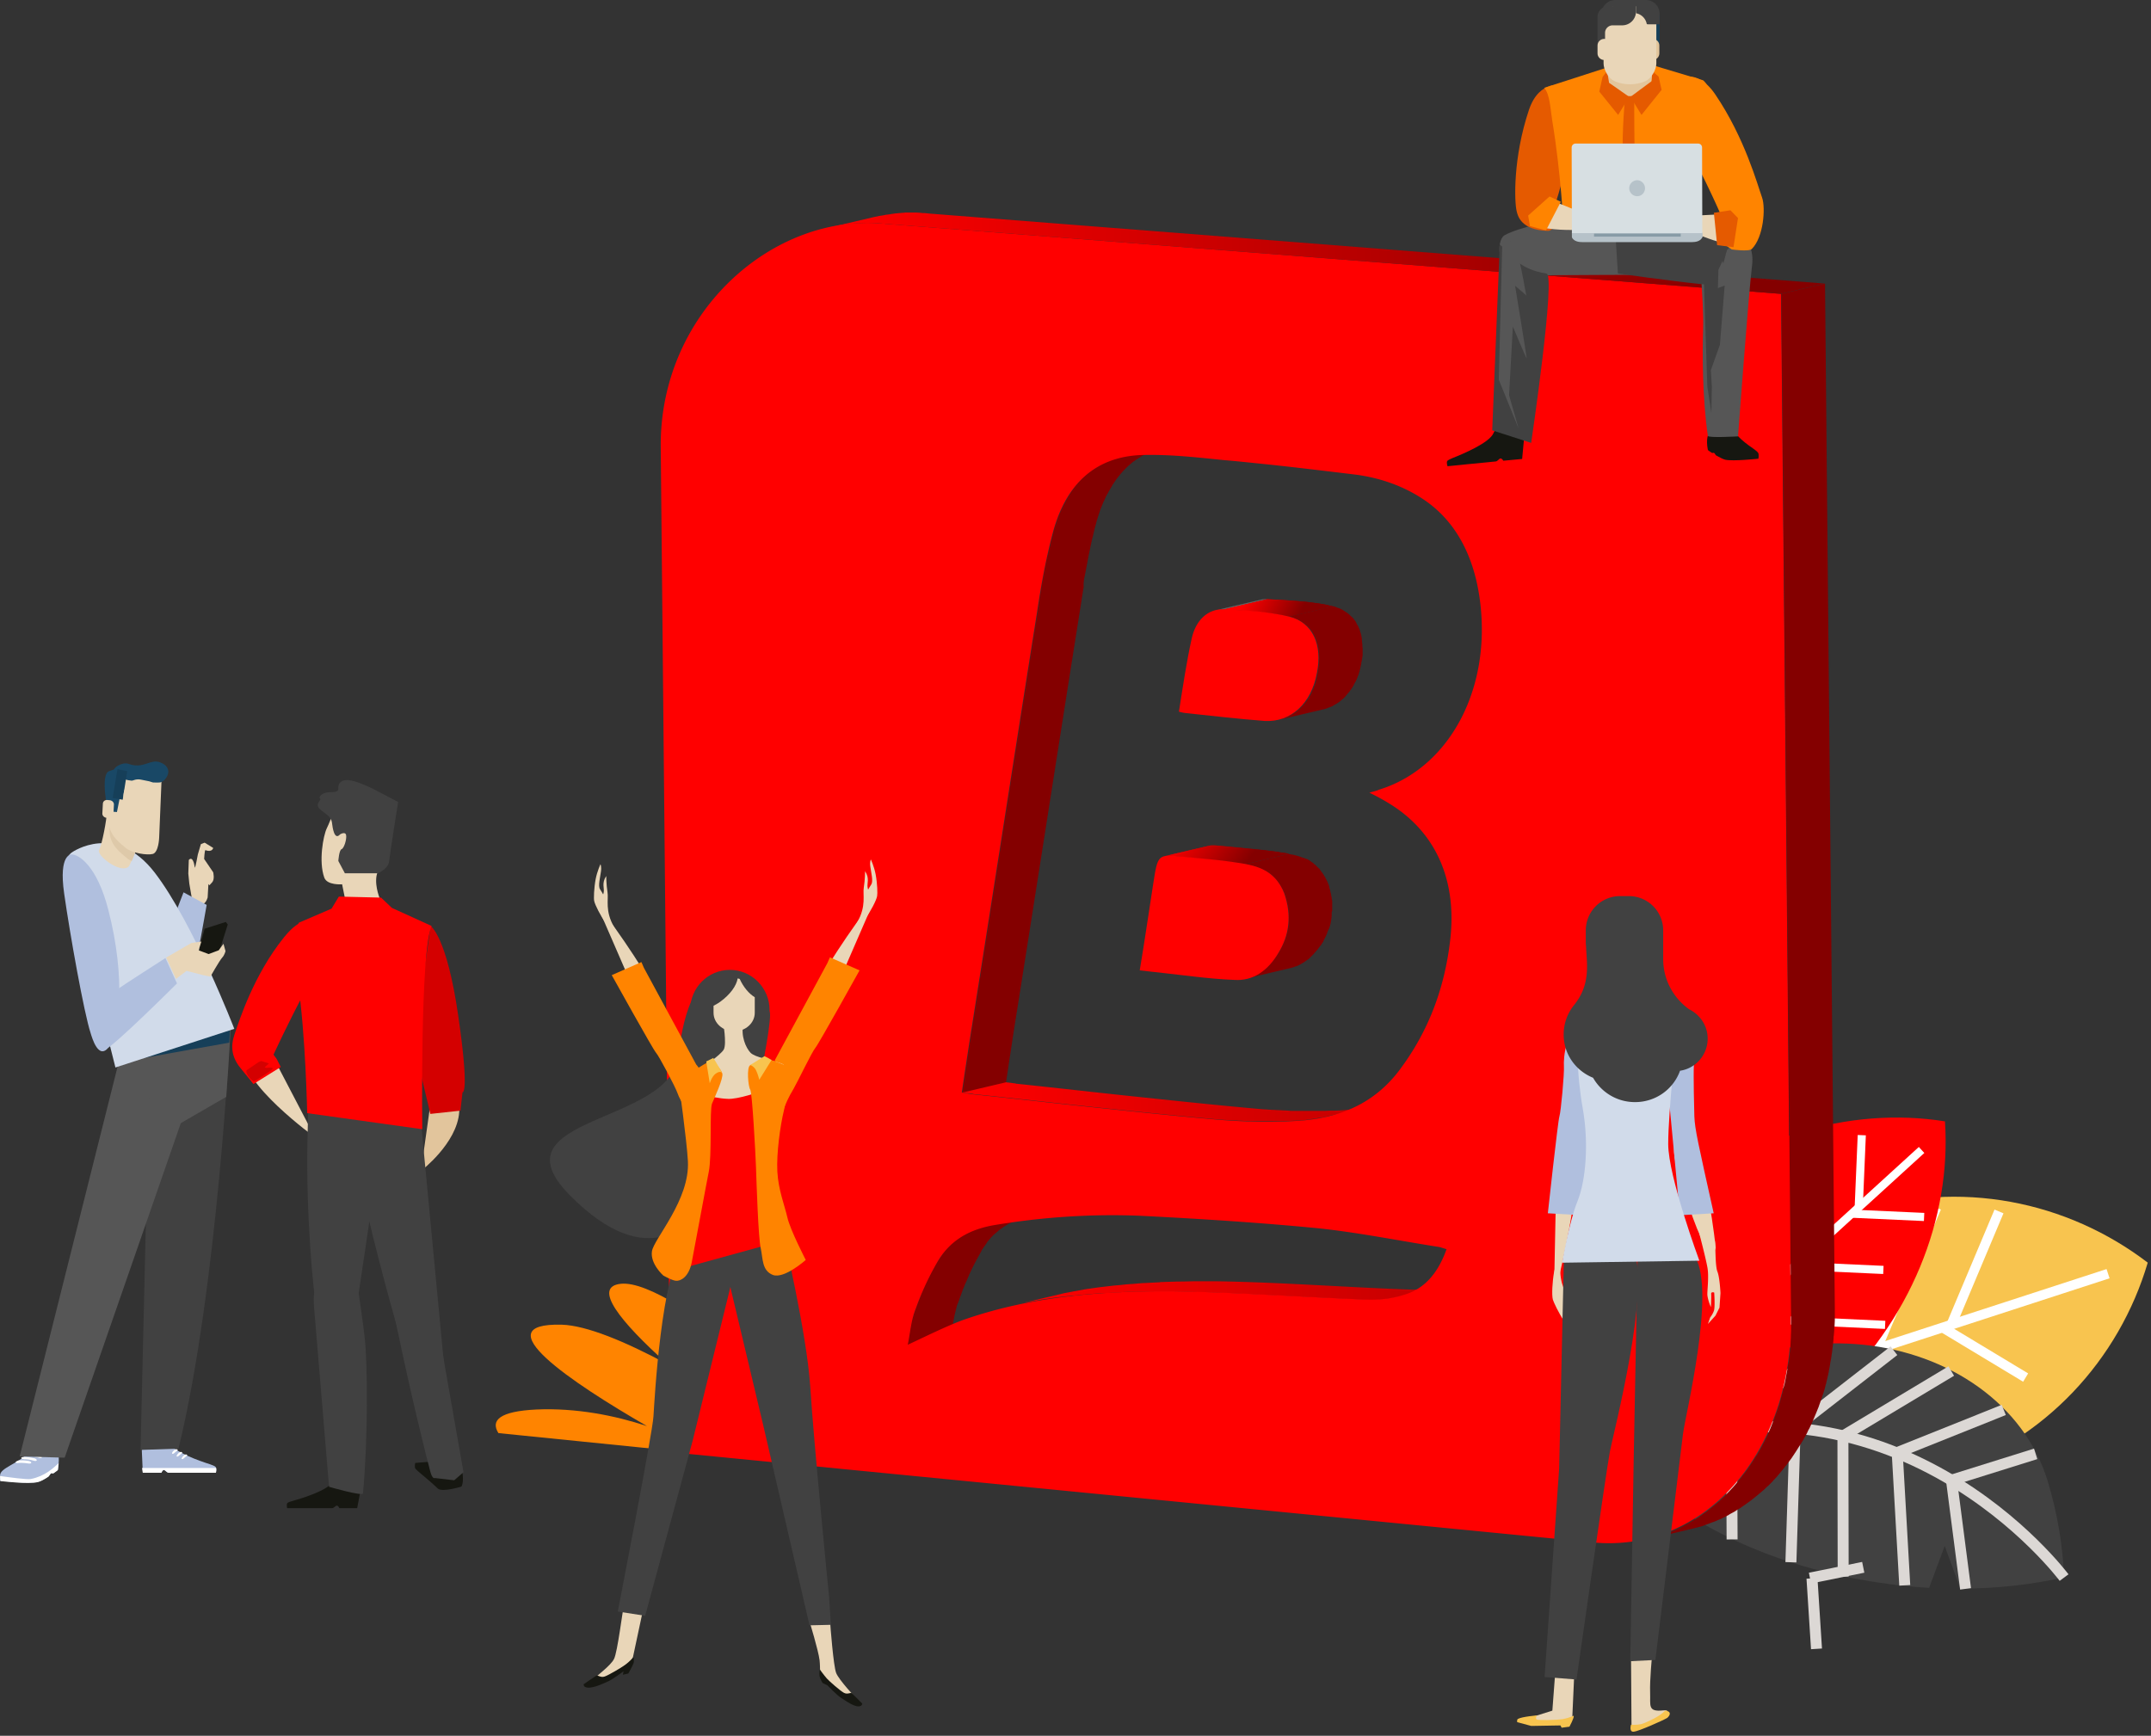 <svg width="451" height="364" fill="none" xmlns="http://www.w3.org/2000/svg">
    <rect width="100%" height="100%" fill="#333333" stroke="none"/>
    <path d="M104.504 300.527c-1.686-2.683.263-4.578 7.956-4.946 8.378-.368 16.492 1.263 23.184 3.473-15.86-9.156-34.46-21.68-17.862-21.259 5.164.157 13.225 3.473 22.235 8.314-10.169-9.104-15.807-16.26-9.853-16.892 5.533-.579 17.124 7.157 29.454 17.102-7.113-7.998-11.328-14.787-8.325-17.47 2.476-2.21 7.903 1.157 14.279 6.999-.422-4.631 1.423-7.21 5.849-6.21 4.162.947 7.692 6.578 10.274 13.208 18.863-5.683 27.926 17.05 22.71 27.785l-99.901-10.104z" fill="#FF8400"/>
    <path d="M389.357 254.204c-21.551 6.999-37.042 24.049-43.048 44.361 16.86 12.893 39.412 17.576 60.962 10.577 21.551-6.998 37.041-24.048 43.048-44.36-16.861-12.893-39.465-17.576-60.962-10.578z" fill="#F8C44F"/>
    <path d="M441.997 267.097l-91.892 29.89" stroke="#fff" stroke-width="2.035" stroke-miterlimit="10"/>
    <path d="M383.082 286.522l14.068 8.472" stroke="#fff" stroke-width="2.035" stroke-miterlimit="10"/>
    <path d="M407.434 278.463l17.282 10.42" stroke="#fff" stroke-width="2.035" stroke-miterlimit="10"/>
    <path d="M391.781 283.568l28.927 17.418" stroke="#fff" stroke-width="2.035" stroke-miterlimit="10"/>
    <path d="M376.082 288.672l28.189 16.945" stroke="#fff" stroke-width="2.035" stroke-miterlimit="10"/>
    <path d="M360.434 293.776l15.649 9.42" stroke="#fff" stroke-width="2.035" stroke-miterlimit="10"/>
    <path d="M384.871 285.68l6.376-15.103" stroke="#fff" stroke-width="2.035" stroke-miterlimit="10"/>
    <path d="M409.223 277.569l9.905-23.523" stroke="#fff" stroke-width="2.035" stroke-miterlimit="10"/>
    <path d="M393.574 282.673l12.435-29.416" stroke="#fff" stroke-width="2.035" stroke-miterlimit="10"/>
    <path d="M377.871 287.778l12.804-30.258" stroke="#fff" stroke-width="2.035" stroke-miterlimit="10"/>
    <path d="M362.223 292.882l10.959-25.995" stroke="#fff" stroke-width="2.035" stroke-miterlimit="10"/>
    <path d="M347.785 254.415c-17.546 15.997-25.976 37.73-24.606 57.937 20.022 3.21 42.468-3.263 60.014-19.26 17.493-15.997 25.977-37.73 24.607-57.937-20.023-3.21-42.521 3.262-60.015 19.26z" fill="red"/>
    <path d="M402.898 241.154l-70.5 64.305" stroke="#fff" stroke-width="1.708" stroke-miterlimit="10"/>
    <path d="M388.41 254.52l15.017.684" stroke="#fff" stroke-width="1.708" stroke-miterlimit="10"/>
    <path d="M376.395 265.466l18.494.842" stroke="#fff" stroke-width="1.708" stroke-miterlimit="10"/>
    <path d="M364.383 276.411l30.876 1.421" stroke="#fff" stroke-width="1.708" stroke-miterlimit="10"/>
    <path d="M352.367 287.409l30.034 1.368" stroke="#fff" stroke-width="1.708" stroke-miterlimit="10"/>
    <path d="M340.355 298.355l16.703.737" stroke="#fff" stroke-width="1.708" stroke-miterlimit="10"/>
    <path d="M389.727 252.994l.632-14.945" stroke="#fff" stroke-width="1.708" stroke-miterlimit="10"/>
    <path d="M377.66 263.94l1.107-23.312" stroke="#fff" stroke-width="1.708" stroke-miterlimit="10"/>
    <path d="M365.648 274.937l1.318-29.205" stroke="#fff" stroke-width="1.708" stroke-miterlimit="10"/>
    <path d="M353.633 285.884l1.37-29.995" stroke="#fff" stroke-width="1.708" stroke-miterlimit="10"/>
    <path d="M341.621 296.829l1.159-25.733" stroke="#fff" stroke-width="1.708" stroke-miterlimit="10"/>
    <path d="M407.746 324.192l3.267 8.946c7.692 0 15.069-.842 21.761-2.368-.264-6.736-1.423-13.524-3.425-20.154-10.011-32.679-63.281-41.835-89.521-5.42 9.116 11.524 26.398 21.259 48.001 25.627 5.638 1.105 11.17 1.842 16.65 2.157l3.267-8.788z" fill="#414141"/>
    <path d="M432.774 330.823s-35.882-48.202-92.946-25.575" stroke="#DCD8D5" stroke-width="2.302" stroke-miterlimit="10"/>
    <path d="M390.666 328.672l-11.17 2.263" stroke="#DCD8D5" stroke-width="2.302" stroke-miterlimit="10"/>
    <path d="M426.819 304.88l-17.651 5.525" stroke="#DCD8D5" stroke-width="2.302" stroke-miterlimit="10"/>
    <path d="M420.13 295.671l-22.341 8.946" stroke="#DCD8D5" stroke-width="2.302" stroke-miterlimit="10"/>
    <path d="M409.116 287.514l-22.71 13.629" stroke="#DCD8D5" stroke-width="2.302" stroke-miterlimit="10"/>
    <path d="M397.102 283.252l-20.707 16.102" stroke="#DCD8D5" stroke-width="2.302" stroke-miterlimit="10"/>
    <path d="M381.978 281.937l-18.916 17.628" stroke="#DCD8D5" stroke-width="2.302" stroke-miterlimit="10"/>
    <path d="M366.596 284.988l-16.018 16.787" stroke="#DCD8D5" stroke-width="2.302" stroke-miterlimit="10"/>
    <path d="M380.866 345.775l-.948-14.787" stroke="#DCD8D5" stroke-width="2.302" stroke-miterlimit="10"/>
    <path d="M409.168 310.405l2.951 22.786" stroke="#DCD8D5" stroke-width="2.302" stroke-miterlimit="10"/>
    <path d="M397.789 304.617l1.581 27.838" stroke="#DCD8D5" stroke-width="2.302" stroke-miterlimit="10"/>
    <path d="M386.406 301.144l.053 29.468" stroke="#DCD8D5" stroke-width="2.302" stroke-miterlimit="10"/>
    <path d="M376.396 299.354l-.896 28.259" stroke="#DCD8D5" stroke-width="2.302" stroke-miterlimit="10"/>
    <path d="M363.062 299.565l.106 23.259" stroke="#DCD8D5" stroke-width="2.302" stroke-miterlimit="10"/>
    <path d="M350.578 301.775l1.423 14.419" stroke="#DCD8D5" stroke-width="2.302" stroke-miterlimit="10"/>
    <path d="M227.373 121.085c.053-.264.105-.527.158-.737.158-.947.369-1.895.527-2.842 0-.105.053-.158.053-.263.158-.894.369-1.736.527-2.578.052-.264.105-.474.158-.737.105-.526.21-1 .369-1.526.052-.263.105-.526.158-.737a27.97 27.97 0 01.527-2c0-.105.052-.157.052-.263.158-.526.316-1.052.474-1.526l.158-.473c.106-.316.211-.684.369-1 .053-.211.158-.369.211-.526.105-.263.211-.579.369-.842.105-.211.158-.369.263-.579.106-.263.211-.474.369-.737.106-.21.211-.368.316-.579.106-.21.264-.421.369-.631.106-.211.264-.421.369-.632.105-.21.211-.368.369-.579.158-.263.369-.526.527-.789.105-.158.263-.316.369-.473.052-.106.158-.158.21-.264.211-.263.369-.473.58-.684.053-.105.158-.157.211-.263l.527-.526.421-.421c.158-.158.369-.316.527-.474.158-.105.316-.263.422-.368.158-.158.368-.263.579-.42l.474-.317c.211-.105.369-.263.58-.368l.474-.316.632-.316c.158-.105.317-.157.475-.263.21-.105.474-.21.685-.315.158-.053.316-.158.474-.21.263-.106.527-.211.79-.264.158-.053.264-.105.422-.158.421-.105.843-.263 1.264-.316l-9.168 2.158-1.264.316c-.158.052-.264.105-.422.158-.263.105-.527.157-.79.263-.158.052-.316.158-.475.21-.21.105-.474.21-.684.316-.159.052-.317.158-.475.263l-.632.316-.474.316c-.211.105-.422.263-.58.368l-.474.316c-.211.157-.369.263-.58.42a2.987 2.987 0 00-.421.369c-.158.158-.369.316-.527.474l-.422.421-.368.368c-.053.052-.053.105-.106.105-.052.053-.158.158-.21.263a6.741 6.741 0 00-.58.684c-.053.106-.158.158-.211.263-.053.053-.105.106-.105.158-.106.106-.158.211-.211.316-.211.263-.369.526-.527.789a.739.739 0 00-.158.211c-.053.105-.158.263-.211.368-.158.211-.263.421-.369.632-.052.105-.105.158-.158.263-.052.105-.158.263-.21.421-.106.21-.211.368-.317.579-.052.105-.105.157-.158.263-.052.158-.158.315-.21.473-.106.211-.158.369-.264.579-.052.053-.053.158-.105.211-.106.21-.158.421-.264.631-.052.158-.158.369-.21.526 0 .053-.053.106-.053.158a5.24 5.24 0 00-.264.842l-.158.474c0 .052 0 .052-.052.052-.158.474-.316.948-.422 1.474v.052c0 .053-.053.106-.053.211-.158.684-.368 1.368-.526 2-.053.263-.106.473-.158.736-.106.527-.264 1-.369 1.526 0 .106-.053.211-.106.369-.052.105-.052.263-.105.368-.211.842-.369 1.737-.527 2.631 0 .105-.053.158-.053.263-.21.948-.369 1.895-.527 2.842 0 .105-.052.21-.052.316-.053.158-.053.315-.053.473l-.316 1.737c-.053.263-.105.473-.105.737-.106.789-.264 1.631-.369 2.42-4.795 30.153-9.432 60.253-14.227 90.406-.527 3.526-1.053 6.841-1.58 10.524l9.168-2.157c.527-3.631 1.054-6.999 1.58-10.525 4.795-30.152 9.432-60.253 14.227-90.405.105-.79.263-1.632.369-2.421.052-.263.105-.474.105-.737-.053-.684.053-1.263.158-1.841z" fill="#840000"/>
    <path d="M202.029 270.111c.106-.21.158-.421.264-.684.105-.21.158-.368.263-.578l.474-1.106c.053-.105.106-.157.106-.263.21-.473.421-.894.632-1.368l.158-.316c.211-.421.422-.842.632-1.21.053-.158.158-.263.211-.421l.79-1.421c.053-.158.158-.263.211-.421.106-.21.264-.421.369-.579.053-.105.105-.21.211-.315.158-.211.316-.474.474-.684.053-.106.105-.158.158-.263.053-.106.158-.158.211-.264.105-.105.211-.263.316-.368.053-.105.158-.158.211-.263.105-.105.158-.211.263-.263.211-.263.474-.474.738-.684l.053-.053c.263-.21.526-.473.79-.684.053-.053.158-.105.211-.158.21-.158.474-.316.685-.473.052-.053.105-.053.158-.106.263-.158.579-.368.895-.526.053-.053.158-.053.211-.105.264-.105.474-.263.738-.369.053-.052.158-.052.211-.105.316-.158.632-.263.948-.368.053 0 .105-.053.158-.053.264-.105.58-.21.843-.263.106-.052.158-.052.264-.105a6.975 6.975 0 011.001-.263l-9.168 2.157c-.317.106-.685.158-1.002.263-.105 0-.158.053-.263.106-.263.105-.58.158-.843.263-.053 0-.105.052-.158.052-.316.106-.632.264-.948.369-.053.052-.159.052-.211.105-.264.105-.527.211-.738.368-.053.053-.158.053-.211.106a7.722 7.722 0 00-.895.526c-.053.052-.106.052-.158.105a7.521 7.521 0 00-.685.474c-.053.052-.159.105-.211.158-.264.21-.527.421-.791.684l-.052.052c-.264.211-.474.474-.738.684l-.105.106a.701.701 0 00-.158.21c-.053.105-.158.158-.211.263-.106.105-.211.263-.316.369-.053.105-.158.157-.211.263 0 .052-.053.052-.053.105-.052.053-.052.105-.105.158-.158.21-.316.473-.474.684-.053.053-.053.105-.106.158-.052.052-.052.105-.105.158-.105.21-.264.368-.369.578-.053.053-.105.158-.158.211-.053.053-.053.105-.105.158l-.791 1.421c-.052.158-.158.263-.21.421a25.29 25.29 0 01-.633 1.21c-.052.053-.052.158-.105.21 0 0 0 .053-.053.053-.211.474-.421.895-.632 1.368-.053.105-.106.211-.106.263l-.474 1.105c0 .053-.052.106-.052.158-.053.158-.106.263-.158.421-.106.211-.159.421-.264.684-.105.211-.158.421-.263.632-.106.21-.158.421-.264.684-.053.105-.053.158-.105.263-.106.263-.211.526-.264.789-.052.106-.052.158-.105.264-.053.21-.158.368-.211.578 0 .053 0 .053-.052.106-.053.157-.106.368-.159.526 0 .052 0 .105-.052.158-.053.158-.053.263-.106.421 0 .105-.052.21-.052.315 0 .053 0 .106-.053.158-.105.421-.158.79-.263 1.211v.052c0 .105-.053.158-.053.263a11.03 11.03 0 01-.211 1.158c-.053.474-.158.947-.263 1.421l-.158.947 9.168-2.157.158-.948v-.052c.105-.474.158-.948.263-1.421.053-.368.106-.737.211-1.105 0-.105.053-.211.053-.263.052-.421.158-.79.263-1.211.053-.158.053-.315.105-.421.053-.157.053-.263.106-.421.053-.21.105-.473.211-.684 0-.052 0-.052.052-.105.106-.263.211-.579.316-.842.106-.368.264-.684.369-1.052.106-.211.158-.474.264-.684.105-.316.158-.527.263-.685z" fill="#840000"/>
    <path d="M244.18 179.549l9.168-2.158c.843-.21 2.055-.052 3.952.158l6.48.632c2.161.21 4.374.473 6.481.842l-9.168 2.157a91.4 91.4 0 00-6.481-.842l-6.481-.631c-1.949-.263-3.161-.369-3.951-.158z" fill="url(#paint0_linear)"/>
    <path d="M244.18 179.548l9.168-2.157c.052 0 .158-.053.211-.053l-9.169 2.157c-.105 0-.158 0-.21.053z" fill="url(#paint1_linear)"/>
    <path d="M244.391 179.496l9.168-2.158c.105 0 .263-.052.369-.052l-9.169 2.157c-.158 0-.263.053-.368.053z" fill="url(#paint2_linear)"/>
    <path d="M244.762 179.443l9.168-2.157h.527l-9.168 2.157h-.527z" fill="url(#paint3_linear)"/>
    <path d="M245.285 179.443l9.168-2.157c.316 0 .685 0 1.054.052l-9.168 2.158c-.369-.053-.738-.053-1.054-.053z" fill="url(#paint4_linear)"/>
    <path d="M246.34 179.496l9.168-2.158c.527.053 1.106.106 1.739.158l6.481.632c1.58.158 3.161.368 4.689.579l-9.168 2.157c-1.581-.21-3.109-.421-4.689-.579l-6.481-.631a105.75 105.75 0 01-1.739-.158z" fill="url(#paint5_linear)"/>
    <path d="M259.301 180.917l9.168-2.158c.579.106 1.212.158 1.791.263l-9.168 2.158c-.579-.105-1.212-.158-1.791-.263z" fill="url(#paint6_linear)"/>
    <path d="M278.272 234.118l9.168-2.158c-.422.105-.843.211-1.317.263-.158.053-.264.053-.422.053-.263.052-.579.105-.843.158a4.66 4.66 0 01-.843.105c-.211.053-.421.053-.632.105-.316.053-.58.053-.896.105-.263 0-.474.053-.738.053-.685.053-1.422.105-2.107.105h-.685c-.474 0-.949.053-1.423.053H271.211c-.316 0-.632 0-.948-.053-.369 0-.79-.052-1.159-.052-.316 0-.633-.053-1.001-.053-.369 0-.791-.053-1.16-.053-.316 0-.685-.052-1.001-.052-.474-.053-.948-.053-1.475-.105-8.43-.737-16.914-1.632-25.397-2.526-8.641-.895-17.229-1.895-25.818-2.789-.105 0-.158 0-.263-.053-.106 0-.211-.053-.316-.053h-.106c-.105 0-.211-.052-.316-.052-.105 0-.263-.053-.369-.053h-.105c-.106 0-.211-.052-.316-.052h-.106c-.158 0-.263-.053-.421-.053l-9.168 2.157c.158 0 .316.053.421.053h.106c.105 0 .21.053.316.053h.105c.158 0 .263.052.369.052.105 0 .211.053.316.053h.105c.106 0 .211.053.317.053.105 0 .158 0 .263.052 8.588.895 17.23 1.895 25.818 2.789 8.483.895 16.966 1.789 25.397 2.526.211 0 .421.053.579.053.264 0 .58.052.844.052.316 0 .684.053 1.001.053.368 0 .79.053 1.159.053.316 0 .632.052 1.001.052.421 0 .79.053 1.212.053.316 0 .632 0 .948.052H268.419c.474 0 .948-.052 1.422-.052h.685c.685-.053 1.423-.053 2.108-.105h.263c.159 0 .317-.053.475-.053.316-.053.632-.053.895-.105.211 0 .422-.053.633-.106.263-.052.579-.052.843-.105.052 0 .158 0 .21-.052.211-.053.422-.053.633-.106.158 0 .263-.052.421-.052.422-.053.843-.158 1.265-.263z" fill="url(#paint7_linear)"/>
    <path d="M279.326 190.967v-.578-.106-.21-.316-.21-.316-.211c0-.105 0-.157-.052-.263 0-.105-.053-.263-.053-.368v-.158c0-.053-.053-.158-.053-.21-.052-.158-.052-.369-.105-.527 0-.052 0-.158-.053-.21 0-.053-.052-.158-.052-.263 0-.106-.053-.158-.053-.263-.053-.211-.105-.369-.158-.579 0-.053-.053-.158-.053-.211v-.052c-.053-.263-.158-.474-.263-.737a8.86 8.86 0 00-.316-.684c-.053-.053-.053-.105-.106-.211-.105-.158-.158-.315-.263-.473-.053-.053-.053-.106-.106-.158a3.512 3.512 0 00-.368-.579l-.475-.631v-.053a1.59 1.59 0 00-.421-.421l-.316-.316-.053-.052c-.053-.053-.105-.053-.105-.106a11.768 11.768 0 01-.158-.158c-.053-.052-.159-.105-.211-.157-.053 0-.053-.053-.106-.106l-.052-.052c-.106-.105-.264-.158-.369-.263 0 0-.053 0-.053-.053-.053 0-.053-.053-.105-.053-.053-.052-.158-.105-.211-.157-.053-.053-.105-.053-.158-.106-.053-.052-.105-.052-.158-.105-.053 0-.053-.053-.105-.053-.106-.052-.159-.105-.264-.105-.053 0-.105-.052-.158-.052h-.053a2.406 2.406 0 00-.369-.158c-.052 0-.105-.053-.158-.053-.052 0-.158-.053-.21-.053-.106-.052-.264-.105-.369-.157h-.053c-.053 0-.105 0-.105-.053-.211-.053-.369-.105-.58-.158-.053 0-.053 0-.105-.053h-.106c-.316-.105-.632-.157-.948-.21h-.053c-.158-.053-.316-.053-.474-.105l-9.168 2.157c.158.053.369.053.527.105.316.053.632.158.948.211.053 0 .106.053.211.053.211.052.369.105.58.157.052 0 .105.053.158.053.105.053.263.105.369.158.052.053.158.053.21.105.053 0 .106.053.158.053.158.052.264.105.422.158.053 0 .105.052.158.052.105.053.263.106.369.211.053.052.105.052.158.105.105.053.263.158.369.211.052 0 .052.052.105.052l.474.316c.053 0 .053.053.106.053.105.105.263.21.369.315.052.053.105.053.105.106.158.105.263.263.421.42.158.158.264.316.422.474l.474.632c.106.157.264.368.369.578.053.053.053.106.105.158.106.158.158.316.264.474.052.052.052.105.105.21.106.211.211.474.316.684.106.264.158.527.264.842 0 .053.052.158.052.211.053.21.106.368.159.579 0 .105.052.158.052.263.053.158.053.316.106.421.052.158.052.368.105.526 0 .105.053.263.053.368 0 .106.052.264.052.369 0 .158.053.316.053.473v1.895c0 .21-.053.421-.053.631v.211c0 .21-.052.368-.105.579v.105c-.053.21-.105.473-.158.684 0 .053-.053.105-.053.158-.052.158-.105.316-.105.473 0 .053-.053.158-.053.211l-.158.474c-.053.052-.053.157-.105.21-.053.158-.106.316-.158.421-.053.105-.053.158-.106.263l-.158.316c-.053.105-.105.263-.158.368-.053.053-.053.158-.105.211l-.316.631c-.106.158-.211.369-.317.526-.105.211-.263.421-.421.632-.053.052-.053.105-.105.158-.211.315-.422.579-.633.842-.052.052-.105.105-.105.158-.105.105-.158.21-.264.315l-.158.158c-.105.105-.158.211-.263.316l-.158.158-.474.473-.053.053c-.158.158-.316.263-.422.368-.052.053-.105.106-.158.106-.105.105-.21.157-.368.263-.053.052-.106.105-.159.105-.105.105-.263.158-.421.263-.053 0-.053.053-.105.053-.159.105-.369.21-.527.315-.053 0-.106.053-.158.053a1.572 1.572 0 00-.422.211c-.053 0-.105.052-.211.052-.105.053-.263.105-.421.158-.053 0-.106.053-.158.053-.211.052-.369.105-.58.158l9.168-2.158c.211-.053.369-.105.58-.158.052 0 .105-.053.158-.053.158-.052.263-.105.421-.157.053 0 .106-.053.211-.053.158-.053.264-.105.422-.21.052 0 .105-.053.158-.053.158-.105.369-.211.527-.316.052 0 .052-.052.105-.052.158-.106.263-.158.422-.264.052-.052.105-.052.158-.105.105-.105.21-.158.368-.263.053-.053.106-.105.159-.105.158-.105.316-.263.421-.369l.053-.052.474-.474.053-.052.105-.106c.105-.105.211-.21.263-.315l.159-.158c.105-.105.158-.211.263-.316l.105-.105s0-.053.053-.053c.211-.263.422-.579.632-.842l.053-.052.053-.053c.158-.211.263-.421.421-.632.106-.157.158-.263.211-.421 0-.052.053-.052.053-.105l.316-.631c.053-.053.052-.105.105-.158v-.053c.053-.105.106-.263.158-.368.053-.105.106-.211.106-.263v-.053c.052-.105.052-.158.105-.263.053-.105.105-.263.158-.368 0-.053 0-.053.053-.106.052-.052.052-.157.105-.21.053-.105.053-.211.106-.316 0-.052.052-.105.052-.158 0-.052.053-.157.053-.21 0-.053.053-.105.053-.211.052-.105.052-.21.052-.315 0-.053.053-.106.053-.158v-.105c.053-.158.053-.369.105-.527v-.052-.106c0-.105.053-.263.053-.368v-.21-.211-.158c0-.158 0-.315.053-.421.052-.052.052-.105.052-.158z" fill="#840000"/>
    <path d="M254.984 127.979l9.169-2.158c.105-.053.263-.053.421-.105l-9.168 2.157c-.158.053-.316.053-.422.106z" fill="#6A6A6A"/>
    <path d="M255.355 127.873l9.169-2.158c.158-.052.368-.052.579-.052l-9.168 2.157c-.211 0-.369.053-.58.053z" fill="#6E6E6E"/>
    <path d="M255.93 127.82l9.168-2.157h.527l-9.168 2.157h-.527z" fill="#727272"/>
    <path d="M256.406 127.82l9.168-2.157h.106l-9.168 2.157h-.106z" fill="#767676"/>
    <path d="M300.562 270.059h-.105c-.475.105-.949.157-1.423.21-.158 0-.264 0-.422.053-.368.052-.737.052-1.106.105h-.422c-.474 0-.948.053-1.422 0-13.542-.474-27.083-1.526-40.519-1.737h-4.373c-1.107 0-2.161.053-3.267.053h-.632c-1.054.053-2.108.053-3.162.105-.211 0-.369 0-.579.053-1.054.053-2.108.105-3.109.158h-.211c-.896.052-1.791.158-2.687.21-.264 0-.474.053-.738.053-.685.053-1.422.158-2.107.21-.211 0-.475.053-.685.053l-2.688.316c-.158 0-.316.052-.474.052l-2.213.316c-.158 0-.263.053-.421.053-.211.052-.369.052-.58.105l-.79.158c-.422.052-.843.158-1.265.21l-.79.158c-.474.105-.896.158-1.37.263l-.632.158c-.685.158-1.318.316-2.003.474l-9.168 2.157c.685-.158 1.317-.315 2.002-.473l.633-.158c.474-.105.895-.211 1.37-.263l.79-.158c.422-.053.843-.158 1.265-.211l.79-.158c.316-.052.685-.105 1.001-.157.738-.106 1.475-.211 2.266-.316.158 0 .316-.053.474-.053l2.687-.315c.211-.053.474-.053.685-.053.685-.053 1.423-.158 2.108-.211.263 0 .474-.052.737-.052.896-.105 1.792-.158 2.688-.211h.21c1.054-.052 2.055-.105 3.109-.158.211 0 .369 0 .58-.052a62.956 62.956 0 013.161-.105h.632c1.054-.053 2.161-.053 3.267-.053H246.027c13.436.21 26.978 1.21 40.519 1.736h2.319c.21 0 .421-.052.632-.052.158 0 .263 0 .421-.053a88.22 88.22 0 001.37-.158h.158c.527-.105 1.002-.21 1.528-.315l9.169-2.158c-.58.053-1.054.158-1.581.211z" fill="url(#paint8_linear)"/>
    <path d="M256.512 127.82l9.168-2.157c2.687.105 5.322.263 7.956.526 1.95.21 3.899.473 5.796.947l-9.168 2.158a53.358 53.358 0 00-5.796-.948 131.582 131.582 0 00-7.956-.526z" fill="url(#paint9_linear)"/>
    <path d="M256.512 127.82l9.168-2.157c2.002.105 4.057.21 6.059.368l-9.168 2.157c-2.002-.21-4.057-.263-6.059-.368z" fill="url(#paint10_linear)"/>
    <path d="M262.57 128.188l9.168-2.157c.633.052 1.265.105 1.95.158.79.105 1.528.157 2.318.315l-9.168 2.158c-.79-.105-1.528-.211-2.318-.316-.685-.052-1.317-.158-1.95-.158z" fill="url(#paint11_linear)"/>
    <path d="M266.785 128.61l9.168-2.158c.949.158 1.844.316 2.74.474l-9.168 2.157c-.896-.158-1.791-.315-2.74-.473z" fill="url(#paint12_linear)"/>
    <path d="M269.578 129.136l9.168-2.157c.264.052.474.105.738.157l-9.168 2.158c-.264-.053-.527-.105-.738-.158z" fill="url(#paint13_linear)"/>
    <path d="M285.649 135.661v-.369c0-.158 0-.316-.052-.421v-.158c0-.21-.053-.421-.053-.631v-.158c0-.105-.053-.158-.053-.263 0-.105-.052-.211-.052-.316 0-.105-.053-.158-.053-.263-.053-.105-.053-.263-.105-.368 0-.053-.053-.106-.053-.158a.967.967 0 01-.105-.368c0-.053-.053-.106-.053-.158-.105-.263-.211-.474-.316-.737 0-.053-.053-.105-.106-.158a2.485 2.485 0 01-.263-.526.397.397 0 01-.105-.211c-.053-.052-.053-.105-.106-.158-.053-.105-.158-.157-.211-.263-.052-.052-.105-.158-.158-.21l-.052-.053a1.233 1.233 0 00-.369-.368l-.053-.053-.105-.105-.158-.158c-.106-.105-.211-.21-.316-.263l-.053-.053-.053-.052a.725.725 0 00-.211-.158c-.105-.053-.21-.158-.316-.211-.052 0-.052-.052-.105-.052l-.053-.053c-.053-.052-.105-.052-.158-.105-.105-.053-.211-.158-.369-.211-.052-.052-.105-.052-.158-.105-.052 0-.052-.052-.105-.052s-.106-.053-.106-.053c-.158-.053-.263-.105-.421-.158-.053 0-.158-.053-.211-.053-.053 0-.053-.052-.105-.052-.053 0-.106-.053-.106-.053a87.715 87.715 0 01-.474-.158c-.052 0-.158-.052-.211-.052l-9.168 2.157c.316.053.58.158.843.263.053 0 .053 0 .106.053.263.105.474.21.737.316.053 0 .053.052.106.052.211.106.474.263.685.369l.052.052c.211.158.422.263.633.421l.052.053c.211.158.369.316.527.474.053 0 .053.052.106.052.158.158.316.369.474.526.053.053.105.158.158.211.105.158.211.263.316.421a.397.397 0 01.106.21c.105.158.21.369.263.527 0 .052.053.105.105.157.106.211.211.474.316.737 0 .053.053.105.053.158.053.211.106.368.158.579.053.105.053.263.106.368.052.158.105.369.105.526 0 .053.053.158.053.211.052.263.052.526.105.842v.105c0 .263.053.526.053.789v.158c0 .316 0 .579-.053.895v.21c0 .316-.053.579-.105.895v.053l-.158 1.105c-.053.263-.106.579-.158.842 0 .105-.053.21-.053.263l-.158.631c0 .105-.053.158-.053.263-.105.263-.158.527-.263.79 0 0 0 .052-.053.052-.105.211-.158.474-.263.684-.053.106-.106.158-.106.264-.053.157-.158.315-.211.473l-.158.316c-.052.158-.158.263-.21.421-.053.105-.159.21-.211.316-.053.105-.158.21-.211.315-.105.158-.211.263-.316.421-.053.106-.158.158-.211.263-.211.264-.421.527-.632.737l-.053.053-.053.052-.474.474a.711.711 0 01-.211.158c-.105.105-.263.21-.368.316-.053.052-.158.105-.211.157-.105.106-.264.158-.369.264-.105.052-.158.105-.263.157-.106.053-.264.158-.369.211-.106.053-.158.105-.264.158-.158.052-.263.158-.421.21-.106.053-.158.053-.264.106l-.474.157c-.053.053-.158.053-.211.106-.21.052-.474.157-.737.21l9.168-2.157c.263-.053.474-.106.737-.211a.4.4 0 00.211-.105l.474-.158c.106-.053.159-.053.264-.105.158-.053.263-.105.421-.211.106-.052.158-.105.264-.158.105-.052.263-.157.369-.21.105-.053.158-.105.263-.158.106-.105.264-.158.369-.263.053-.053.158-.105.211-.158.105-.105.263-.21.369-.316.052-.052.105-.105.21-.158l.475-.473.052-.053v-.052c.211-.211.422-.474.633-.737l.105-.105c.053-.053.105-.106.105-.158.106-.158.211-.263.316-.421.053-.053.053-.105.106-.158.053-.053.053-.105.105-.158.053-.105.158-.21.211-.316.053-.052.053-.105.105-.21.053-.053.053-.158.106-.211l.158-.315c.052-.053.052-.106.105-.158l.158-.316c.053-.105.106-.158.106-.263 0-.053.052-.053.052-.105.106-.211.158-.369.211-.579 0 0 0-.053.053-.053.105-.21.158-.473.211-.684 0-.053 0-.053.052-.105 0-.053.053-.158.053-.263.053-.106.053-.211.105-.369 0-.105.053-.157.053-.263 0-.105.053-.158.053-.263 0-.052.052-.105.052-.21.053-.211.106-.421.106-.632 0-.052 0-.105.052-.158l.158-.947v-.053c.053-.21.053-.42.053-.631v-.316-.21-.158-.632-.105c-.052 0-.053 0-.053-.052z" fill="#840000"/>
    <path d="M185.642 46.94L373.43 61.62l2.055 214.964c.264 28.363-18.494 49.307-41.836 46.834l-193.057-18.892-2.055-210.753c-.263-28.363 23.764-49.307 47.105-46.834zm105.802 121.662a44.322 44.322 0 00-4.32-2.368c1.001-.315 1.475-.368 2.002-.631 14.595-4.473 23.605-20.891 21.181-39.625-1.211-9.314-5.11-17.102-12.592-21.733-4.216-2.631-8.747-4.052-13.226-4.683-6.533-.79-13.014-1.58-19.548-2.263-2.687-.263-5.427-.579-8.114-.79-5.638-.578-11.276-1.21-16.808-1.105-9.485.106-16.282 5.263-19.232 16.156-1.423 5.314-2.477 10.945-3.32 16.628-4.795 30.153-9.431 60.253-14.226 90.406-.527 3.526-1.054 6.841-1.581 10.524 1.001.106 1.686.316 2.371.369 8.589.894 17.23 1.894 25.818 2.789 8.484.894 16.967 1.789 25.397 2.526 5.849.473 11.645.578 17.388.21 8.22-.631 15.649-3.526 21.076-10.998 5.796-7.841 9.326-16.944 10.433-27.627 1.212-12.208-3.32-21.996-12.699-27.785zm3.583 102.72c3.952-1.369 6.587-4.631 8.273-9.367-.791-.211-1.265-.421-1.686-.474-8.378-1.315-16.703-2.999-25.081-3.894-12.435-1.21-24.922-2-37.357-2.631-10.38-.421-20.55.263-30.666 1.947-4.953.842-9.326 3-12.119 7.999a59.663 59.663 0 00-4.426 9.63c-.896 2.21-1.106 4.788-1.633 7.472 4.057-1.894 7.64-3.684 11.328-5.104 14.279-5.052 29.243-6.21 44.365-6.105 13.436.211 26.978 1.211 40.519 1.737 2.845.105 5.743-.263 8.483-1.21z" fill="red"/>
    <path d="M261.099 181.179c3.266.632 6.428 1.789 8.167 6.157 1.633 4.736 1.001 8.841-1.212 12.472-2.213 3.788-5.375 5.946-9.221 5.683-2.793-.105-5.533-.369-8.325-.684-3.741-.421-7.587-.895-11.539-1.316 1.054-6.262 1.897-12.261 2.845-18.26.948-6.104.948-6.104 6.27-5.578l6.481.632c2.16.21 4.373.526 6.534.894z" fill="red"/>
    <path d="M270.262 129.294c4.953 1.21 7.06 5.893 5.849 11.84-1.16 6.367-5.428 10.366-10.96 10.05-5.427-.42-10.96-1.052-16.387-1.631-.316-.052-.685-.052-1.58-.316.843-5.314 1.58-10.366 2.687-15.365.843-3.789 3.319-6.157 6.586-6.105 2.687.106 5.322.264 7.956.527 2.003.263 3.952.526 5.849 1z" fill="red"/>
    <path d="M384.655 278.11c0-.473.052-.947.052-1.473v-.211-1.052-.947l-2.055-214.964-9.168 2.158 2.055 214.963v2.263c0 .579-.053 1.158-.053 1.736-.052.632-.052 1.211-.105 1.842 0 .158 0 .369-.053.526-.052.79-.158 1.526-.263 2.316 0 .21-.053.368-.105.579-.106.578-.159 1.105-.264 1.684l-.158.789c-.105.474-.158.947-.263 1.421-.053.263-.106.579-.211.842-.106.473-.211.894-.316 1.368-.053.263-.158.526-.211.789-.158.526-.264 1-.422 1.526a2.948 2.948 0 01-.21.632 33.807 33.807 0 01-.738 2.105c-.053.105-.105.21-.105.315-.211.579-.475 1.211-.685 1.79-.106.21-.159.42-.264.631-.263.579-.474 1.105-.738 1.631l-.316.632c-.052.158-.158.316-.21.421-.211.368-.369.736-.58 1.105-.053.105-.158.263-.211.368-.263.474-.527.947-.843 1.421l-.053.053c-.316.473-.579.947-.895 1.42-.158.211-.264.421-.422.632-.211.263-.369.579-.579.842l-.475.631c-.21.263-.368.474-.579.737-.316.421-.685.842-1.001 1.263-.106.105-.158.21-.264.316-.421.526-.895 1-1.317 1.473-.369.369-.738.737-1.054 1.105-.105.053-.158.158-.263.211-.316.263-.58.579-.896.842-.105.105-.263.21-.369.315l-.948.79c-.106.052-.158.158-.264.21-.421.316-.79.632-1.212.947-.105.053-.21.158-.316.211-.316.21-.632.474-.948.684-.106.105-.264.158-.369.263-.369.211-.738.474-1.106.684a.4.4 0 01-.211.105c-.422.264-.896.527-1.318.737-.105.053-.263.105-.368.211-.316.158-.685.368-1.054.526a1.597 1.597 0 00-.422.21c-.421.211-.843.369-1.264.527-.053 0-.106.052-.158.052a15.26 15.26 0 01-1.423.526c-.158.053-.263.106-.421.158-.369.106-.738.263-1.107.369-.158.052-.263.105-.421.105-.475.158-1.002.263-1.476.368l9.168-2.157c.474-.105 1.001-.263 1.476-.369.158-.052.263-.105.421-.105.369-.105.738-.21 1.107-.368.158-.053.263-.105.421-.158.474-.158.949-.368 1.423-.526.052 0 .105-.053.158-.053.421-.158.843-.368 1.264-.526.159-.053.264-.105.422-.211a9.58 9.58 0 001.054-.526c.105-.052.263-.105.369-.21.421-.263.895-.474 1.317-.737.053-.053.158-.105.211-.158.368-.21.737-.421 1.106-.684.105-.105.264-.158.369-.263.316-.211.632-.421.948-.684.106-.053.211-.158.317-.211.421-.315.843-.631 1.211-.947.106-.053.158-.158.264-.21l.948-.79c.106-.105.264-.21.369-.315.316-.264.632-.579.896-.842.105-.053.158-.158.263-.211l1.001-1c0-.052.053-.052.053-.105a17.56 17.56 0 001.317-1.473c.106-.106.158-.211.264-.316.369-.421.685-.842 1.001-1.263l.158-.158c.158-.21.263-.368.422-.579l.474-.631c.21-.263.369-.527.579-.842.158-.211.264-.421.422-.632.053-.052.053-.105.105-.158l.791-1.263.052-.052c.264-.421.474-.789.738-1.21.053-.053.053-.106.105-.211.053-.105.158-.263.211-.368.211-.369.422-.737.58-1.105.052-.158.158-.316.21-.421.053-.106.106-.211.159-.263.052-.106.105-.264.158-.369a22.54 22.54 0 00.737-1.631c.053-.105.106-.263.158-.368.053-.106.053-.158.106-.264.263-.578.474-1.157.737-1.789.053-.105.053-.158.106-.263v-.053c.263-.684.474-1.368.737-2.104 0-.053.053-.106.053-.158l.158-.474c.158-.474.316-1 .422-1.526.052-.105.052-.21.105-.316.053-.158.053-.315.105-.473.106-.474.211-.895.317-1.368.052-.158.052-.316.105-.474.053-.105.053-.263.053-.368.105-.474.21-.948.263-1.421.053-.211.053-.369.106-.579 0-.105-.001-.158.052-.263.106-.526.158-1.105.264-1.684 0-.158.052-.316.052-.474v-.105c.106-.737.211-1.526.264-2.315v-.106c0-.157 0-.315.052-.473.053-.632.106-1.211.106-1.842 0 0 .053-.053.053-.158z" fill="#840000"/>
    <path d="M194.811 44.782c-.316-.053-.633-.053-.949-.105h-.316c-.158 0-.316 0-.527-.053-.316 0-.579-.053-.895-.053H190.174c-.263 0-.527 0-.79.053-.211 0-.422 0-.633.052h-.158c-.158 0-.316.053-.474.053-.316 0-.58.053-.896.105-.21 0-.421.053-.632.106-.263.052-.58.052-.843.105-.105 0-.158 0-.263.052-.211.053-.369.053-.58.106-.158 0-.263.052-.422.052-.421.106-.843.158-1.264.264l-9.168 2.157c.421-.105.843-.21 1.264-.263.158-.053.264-.053.422-.053.263-.052.527-.105.843-.158.263-.052.58-.105.843-.105.211-.052.421-.052.632-.105.316-.053.58-.053.896-.105.211 0 .421-.053.632-.053.211 0 .422 0 .633-.053.263 0 .526 0 .79-.052h1.897c.316 0 .579 0 .895.052.159 0 .317 0 .527.053.422.053.843.053 1.265.105l187.788 14.682 9.168-2.157-187.735-14.682z" fill="url(#paint14_linear)"/>
    <path d="M87.113 308c-.263-.316-.053-1.21-.053-1.21s4.9-.527 6.481-.158c.422.105 1.107.421 1.739.842.105.052.316.421.421.526.211.105.317-.053.475.053.421.263.737.473.737.526.422 2.263-.158 3.157-.158 3.157s-4.004 1.263-4.953.421c-2.37-2.263-4.057-3.42-4.689-4.157z" fill="#161711"/>
    <path d="M75.575 312.631l-.685 3.631h-3.74s-.212-.527-.528-.527c-.263 0-.632.527-.948.527H60.19s-.158-.79.052-1.053c.106-.158.738-.368 1.16-.473 1.896-.527 7.429-2.211 8.377-4.052 1.16-2.211 5.796 1.947 5.796 1.947z" fill="#161711"/>
    <path d="M72.625 189.862l-.896-4.42s-3.162.263-3.741-1.421c-1.212-3.368-.21-8.788.527-10.314 2.107-4.315 3.003-11.893 12.909-5.841 3.74 2.263-2.055 13.366-2.477 15.787-.421 2.42.843 5.157.843 5.157l-2.318 1.684-4.847-.632z" fill="#E9D6B8"/>
    <path d="M90.223 231.644l-1.95 13.893s7.535-5.736 8.01-12.314c.526-6.63-5.744-2.105-6.06-1.579z" fill="#E2C59C"/>
    <path d="M80.372 257.482s-1.475.631 2.845 20.891c3.056 14.577 5.69 25.206 6.955 30.048.475 1.894 1.001 1.526 1.001 1.526l4.058.473 1.949-1.684-5.796-33.047-11.012-18.207z" fill="#414141"/>
    <path d="M57.714 222.541l8.325 15.944s-15.913-11.472-14.912-17.786c1.002-6.315 6.587 1.842 6.587 1.842z" fill="#E9D6B8"/>
    <path d="M90.278 194.177s3.372 2.053 5.796 18.786c2.424 16.734.896 16.103.896 16.103l-.421 3.841-6.323.685L86.8 219.12l3.477-24.943z" fill="#D40000"/>
    <path d="M73.152 237.749s8.378 38.73 15.28 56.2c4.057 10.209 4.532-9.208 4.532-9.208l-5.322-56.096-19.443-1.421c.053 0 2.213.737 4.953 10.525z" fill="#414141"/>
    <path d="M81.582 227.382s-7.06 49.886-7.798 52.149c-2.53 7.63-6.376-2.368-7.271-4.894-.896-2.526-2.371-21.312-2.055-35.047l.316-13.734 16.808 1.526z" fill="#414141"/>
    <path d="M74.522 267.007s1.054 5.946 1.95 13.577c.632 5.578.685 21.522-.369 32.573-.052.684-7.113-1.368-7.113-1.368l-3.161-37.941c-.58-6.946 4.268-11.788 8.694-6.841z" fill="#414141"/>
    <path d="M90.488 194.177l-8.325-3.789-2.266-2.157-8.852-.211-1.528 2.526-6.85 2.947s-1.686 2.631-.21 12.524c1.633 10.893 1.95 27.416 1.95 27.416l24.131 3.368s-.474-37.309 1.95-42.624z" fill="red"/>
    <path d="M64.88 193.599s-1.528-1.737-5.322 2.946c-6.428 7.946-9.484 17.787-10.17 19.734-.684 1.894-1.527 4.631 1.107 7.788 2.003 2.421 2.635 3.263 2.635 3.263l5.743-3.579-.896-1.736-.632-.842s3.109-6.789 6.428-12.945c3.32-6.21 1.107-14.629 1.107-14.629z" fill="red"/>
    <path d="M71.306 174.97s1.106-.684 1.264.158c.159.842-.421 2.736-.948 2.947-.527.158-.685 2.473-.685 2.473l1.37 2.579h6.955s2.16-.948 2.319-2.474c.158-1.526 1.896-12.471 1.896-12.471l-4.9-2.579s-2.582-1.315-4.373-1.789c-2.793-.789-3.372.684-3.267 1.473.106.79-.79.842-1.897.842-1.106 0-2.476.842-1.897 1.369.264.21-.843.894-.421 1.736.632 1.158 2.74 1.579 2.898 3.421.105.842.474 3.683 1.686 2.315z" fill="#414141"/>
    <path d="M51.706 224.435s2.266-1.526 2.477-1.684c.21-.105.58-.263.58-.263l1.633.527-.896.789s.263.21.685.105c.474-.053 1.16-.053.948.263-.21.316-3.635 2.526-3.899 2.579-.263.105-1.897-1.579-1.528-2.316z" fill="#D40000"/>
    <path d="M29.73 304.053l.211 4.789h3.9s.21-.579.526-.579c.264 0 .633.579 1.001.579h9.906s.158-.895-.053-1.211c-.105-.157-.737-.421-1.211-.578-2.003-.632-7.746-2.579-8.747-4.684-1.212-2.578-5.532 1.684-5.532 1.684z" fill="#B0BFDE"/>
    <path d="M45.325 307.842c.105.368-.053 1-.053 1h-9.906c-.368 0-.737-.579-1-.579-.317 0-.528.579-.528.579H29.94l-.158-1h15.544z" fill="#fff"/>
    <path d="M38.11 305.947c.105.106.316 0 .58-.263.684-.579.632-.526.474-.631-.106-.053-.264-.158-.685.21-.264.263-.475.579-.37.684z" fill="#fff"/>
    <path d="M37.055 305.421c.105.105.316 0 .58-.263.737-.579.632-.526.474-.632-.105-.052-.264-.157-.685.211-.264.263-.474.579-.369.684z" fill="#fff"/>
    <path d="M36.107 304.842c.105.106.316 0 .58-.263.737-.579.632-.526.474-.631-.106-.053-.264-.158-.685.21-.317.263-.475.579-.37.684z" fill="#fff"/>
    <path d="M.174 308.841c-.316.474-.105 1.684-.105 1.684s6.007.737 7.903.211c.475-.105 1.37-.579 2.16-1.105.159-.105.37-.579.528-.684.263-.158.368.105.58-.053.526-.368.895-.684.895-.684.527-3.052-.158-4.262-.158-4.262s-3.847-1.895-4.795-.579c-2.266 3.104-6.165 4.052-7.008 5.472z" fill="#B0BFDE"/>
    <path d="M.016 309.526c1.844.263 5.743.789 6.428.632 2.95-.579 4.69-2.263 5.849-3.316-.053.421-.106.895-.159 1.421 0 .053-.369.316-.895.684-.211.158-.317-.105-.58.053-.105.105-.369.579-.527.684-.79.526-1.633 1-2.16 1.105-1.95.526-7.904-.21-7.904-.21s-.052-.579-.052-1.053z" fill="#fff"/>
    <path d="M3.285 306.632c0 .105.21.21.58.158.685-.053 1.37 0 2.055.105.316.052.632 0 .632-.158s-.263-.316-.58-.368a8.974 8.974 0 00-2.055-.106c-.316.106-.632.263-.632.369z" fill="#fff"/>
    <path d="M4.445 305.737c0 .158.211.211.58.263.685 0 1.37.105 2.055.316.316.105.632.053.632-.105s-.263-.369-.58-.421c-.684-.158-1.37-.263-2.002-.263-.369-.053-.685.105-.685.21z" fill="#fff"/>
    <path d="M5.55 304.895c0 .158.212.263.58.316.685.105 1.318.263 2.003.473.316.106.632.106.632-.052s-.264-.369-.58-.474a13.825 13.825 0 00-2.002-.473c-.316 0-.632.105-.632.21z" fill="#fff"/>
    <path d="M40.324 188.968l-.633-3.684-.21-2.105.105-2.841s.843-1.158 1.264 1.578c.053.421.633-2.736.633-2.736l.632-2.158.79-.315 1.792 1.105s-.158.999-1.634.473c-.158-.052-.263 1.842-.263 1.842l1.897 2.789s.369 1.473-.211 2.105l-.58.631-.21-.263-.158 2.789s-.211 1.105-1.16 1.579c-.948.474-.421 1.526-.421 1.526l-1.633-2.315z" fill="#E9D6B8"/>
    <path d="M36.48 210.332s-3.741-7.525-2.845-10.314c.895-2.789 4.847-12.893 4.847-12.893l4.848 2.632s-3.425 19.944-4.532 21.312c-1.053 1.315-2.002-.316-2.318-.737z" fill="#B0BFDE"/>
    <path d="M37.425 303.79l-7.956.263 1.95-83.143 16.86-5.052c0 .053-2.634 54.201-10.854 87.932z" fill="#414141"/>
    <path d="M24.938 222.541l-20.813 82.88 9.432.263 30.613-88.195-19.232 5.052z" fill="#565656"/>
    <path d="M31.42 221.489l1.37-.948 15.543-4.63s-.263 5.525-.896 14.103l-16.386 9.472.369-17.997z" fill="#565656"/>
    <path d="M24.832 222.804l.053-.263 9.431-2.473 13.91-4.157s-.052.999-.158 2.736l-23.236 4.157z" fill="#163F59"/>
    <path d="M15.141 178.706s9.063-6.367 17.282 4.262c8.167 10.63 16.703 32.784 16.703 32.784l-24.922 8.104-8.114-32.205s-4.48-10.787-.949-12.945z" fill="#D1DBEA"/>
    <path d="M15.034 179.18s-2.793-.263-1.58 8.209c1.211 8.525 4.162 25.049 5.532 29.206.316 1.052 1.686 5.841 3.846 2.947 2.16-2.947 3.636-14.156-.105-28.68-2.371-9.314-6.218-11.682-7.693-11.682z" fill="#B0BFDE"/>
    <path d="M47.335 193.335l.422.526-1.792 5.683-3.583 1.053-.843-.737 1.37-5.104 4.426-1.421z" fill="#161711"/>
    <path d="M34.844 200.808l5.269-3.052 2.107-.316-.58 1.842 2.108.789 2.108-.789 1.001-1.368.422 1.526s-.158.789-.685 1.368c-.58.631-2.477 3.999-2.477 3.999l-1.528-.316-3.477-.894-2.213 1.684-2.055-4.473z" fill="#E9D6B8"/>
    <path d="M20.407 218.12s1.106-8.525 3.372-10.103c2.266-1.579 10.907-7.104 10.907-7.104l2.423 5.314s-13.646 13.63-15.28 13.998c-1.58.368-1.422-1.579-1.422-2.105z" fill="#B0BFDE"/>
    <path d="M29.682 174.917c-1.528 4.421-2.477 6.631-2.74 6.841-1.739 1.526-6.797-2.42-6.165-3.525.632-1.105 1.633-6.683 1.58-7.525-.052-.895 8.273 1.578 7.325 4.209z" fill="#E9D6B8"/>
    <path d="M26.89 171.76c-1.476-.631-3.004-1.105-3.847-1.157-.052 1.473-.105 2.946-.052 3.946.158 2.737 2.265 4.263 3.582 5.368.264.263.633.473 1.054.631.37-.737.949-2.368 2.055-5.578.422-1.263-1.054-2.42-2.792-3.21z" fill="#DEC9A9"/>
    <path d="M33.897 162.972l-.527 12.735s-.105 2.999-1.317 3.368c-1.212.315-4.373-.158-5.69-1.263-1.318-1.105-3.373-2.579-3.583-5.368-.159-2.789.368-9.314.368-9.314s1.054-2.105 5.164-.421c4.11 1.684 5.585.263 5.585.263z" fill="#E9D6B8"/>
    <path d="M33.58 159.867c.58.211 1.528.737 1.686 1.684.21 1-.79 2.368-1.686 2.526-.896.158-6.534-.315-7.166-.579-.685-.315-1.95-.684-2.53-1.789-.368-.684 1.845-1.999 3.057-1.526 3.161 1.158 4.531-1.105 6.639-.316z" fill="#194866"/>
    <path d="M25.31 161.867l-.211 5.525-.58 2.895-.685-.053-1.212-.105s-1.686-7.736.264-8.42c1.897-.737 2.318-.263 2.424.158z" fill="#194866"/>
    <path d="M23.78 170.76c0 .474-.422.842-.949.79l-.526-.053c-.475-.053-.896-.474-.843-.947l.105-2c0-.473.421-.842.948-.789l.527.052c.474.053.896.474.843.948l-.105 1.999z" fill="#E9D6B8"/>
    <path d="M26.677 161.709l-2.055-.421-1 6.052 2.107.368.948-5.999z" fill="#163F59"/>
    <path d="M25.943 166.287c.316-1.894 1.95-3.157 3.635-2.789l1.581.316c1.686.316 2.371 2.052 2.055 3.947-.316 1.894-1.95 3.157-3.636 2.789l-1.106-.211c-1.686-.368-2.846-2.157-2.53-4.052z" fill="#E9D6B8"/>
    <path d="M329.384 241.011s1.686.21.737 9.209c-.948 8.998-4.32 21.996-4.32 21.996l.421-20.944s.475-7.998 3.162-10.261z" fill="#E9D6B8"/>
    <path d="M327.169 265.217c-.317 4.263 1.475 6.262 1.949 7.999.474 1.736 1.265 3.526 1.265 3.526-1.581-1.053-1.528-2.474-2.055-3.21-.474-.737-.211-.527-.474.999-.106.842 1.159 2.474 1.844 3.631.579 1 .632 1.579.632 1.579s-1.317-1.21-2.371-2.684c-1.212-1.789-2.213-3.999-2.371-4.525-.264-.947-.106-3.789.263-5.841.527-2.263 1.528-4.579 1.318-1.474z" fill="#E9D6B8"/>
    <path d="M330.172 348.835l-.527 11.735-7.429.579-3.267-.369 6.534-2.052.737-9.788 3.952-.105z" fill="#E9D6B8"/>
    <path d="M329.066 362.096l-1.633.211-.263-.474-6.113.105-2.95-.789s-.106-.526.158-.684c.843-.474 4.004-.737 4.004-.737s-.421.579-.105.842 4.426.105 5.427-.053c1.739-.315 2.318-.789 2.371-.684.105.421-.896 2.263-.896 2.263z" fill="#F8C44F"/>
    <path d="M327.909 263.429l-1.001 44.518-3.056 43.73 6.691.526s6.27-44.045 7.008-47.834c.738-3.789 8.641-34.362 4.953-42.151-3.688-7.84-14.595 1.211-14.595 1.211z" fill="#414141"/>
    <path d="M354.094 238.643c3.741 4.526 5.638 22.996 5.638 22.996s-1.212 7.104-8.114-16.681c-2.055-7.157 1.528-7.42 2.476-6.315z" fill="#E9D6B8"/>
    <path d="M358.1 277.637l1.581-1.737.843-1.684.211-3.052s-.158-3.263-.633-4.473c-.527-1.21-.369-6.051-.579-6.63-.158-.579-3.214-1.316-3.214-1.316s1.317 4.999 1.686 7.052c.369 2.052-.106 5.104 0 5.893a9.08 9.08 0 00.737 2.421s.106-2.158.053-2.736c-.053-.579.632-.316.632-.316s.211 2.999-.052 3.789c-.264.789-.791 1.42-.791 1.42l-.474 1.369z" fill="#E9D6B8"/>
    <path d="M334.177 228.277l-2.423 25.101v1.473l-7.219-.421s2.108-19.365 2.424-20.312c.316-.947 1.054-9.051.948-10.525-.105-1.473.211-8.735 5.006-7.998 4.795.684 1.264 12.682 1.264 12.682z" fill="#B0BFDE"/>
    <path d="M349.723 228.277l2.371 25.101v1.473l7.218-.421c-3.266-14.682-3.951-17.629-4.057-20.312-.052-1-.21-9.051-.105-10.525.105-1.473.211-5.42-4.163-7.998-4.215-2.526-1.264 12.682-1.264 12.682z" fill="#B0BFDE"/>
    <path d="M341.977 347.466l.105 15.103 6.27-2.21s2.635-1.894.369-1.684c-3.32.368-2.635-1.052-2.74-3.736-.105-2.684.422-7.894.422-7.894l-4.426.421z" fill="#E9D6B8"/>
    <path d="M349.143 358.728s-.685.684-1.475 1.157c-.738.474-2.845 1.526-3.636 1.684-1.053.211-2.054.105-2.054.105s-.475 1.579.579 1.474c1.054-.105 6.27-2.421 7.008-2.894.738-.632.843-1.421-.422-1.526z" fill="#F8C44F"/>
    <path d="M343.344 264.218l-.79 40.835-.738 43.309 5.269-.263s5.322-43.572 5.796-47.466c.475-3.842 6.85-29.469 2.582-36.994-4.32-7.472-12.119.579-12.119.579z" fill="#414141"/>
    <path d="M342.292 213.595s-8.219.579-10.169 1.368c-1.949.842-1.528 10.419-.263 17.523 1.264 7.104.685 14.998-1.107 19.418-1.791 4.42-3.214 12.892-3.214 12.892l28.769-.421s-6.534-17.628-6.534-24.469c0-6.841 1.792-22.365 1.686-23.891-.105-1.42-7.324-2.42-9.168-2.42z" fill="#D1DBEA"/>
    <path d="M329.963 210.858c1.792-2.21 2.793-4.63 2.793-8.156 0-1.526-.106-2.052-.211-4.262 0-.211-.053-.421-.053-.632v-2.684a7.191 7.191 0 017.219-7.209h1.791a7.191 7.191 0 017.219 7.209v6.157c.052 4.263 2.16 7.999 5.427 10.367 2.266 1.105 3.899 3.42 3.899 6.157 0 3.42-2.529 6.262-5.796 6.735-1.37 3.842-5.058 6.578-9.432 6.578-3.793 0-7.06-2.052-8.799-5.104-3.635-1.474-6.165-4.947-6.165-9.051 0-2.368.791-4.421 2.108-6.105z" fill="#414141"/>
    <path d="M346.178 57.622s-19.495.052-27.03.158c-5.216.105-5.691-7.367-3.636-8.473 6.218-3.367 25.713-5.157 25.713-5.157l13.225 12.156c0 .053-.737 0-8.272 1.316z" fill="#565656"/>
    <path d="M327.791 17.892s-5.006-1.42-7.219 5.157c-3.372 10.05-3.056 19.26-2.582 21.207.211.895.843 4 6.481 4.157 2.266.053 1.37-4.841 1.37-4.841s1.475-4.105 3.003-11.104c1.528-7.051-1.053-14.576-1.053-14.576z" fill="#E55A00"/>
    <path d="M323.785 18.418l12.857-4.157 9.747-.632 10.696 3.21s3.478 2.421.264 10.104c-3.267 7.735-2.002 19.891-2.002 19.891l-27.505.895s-.527-11.209-2.371-22.365c-.421-2.578-.474-5.473-1.686-6.946z" fill="#FF8400"/>
    <path d="M342.696 47.15h-1.423c-1.475-10.788-1.422-21.944.211-32.731.422.263.843.526 1.265.736-.316 11.05.263 22.049-.053 31.995z" fill="#E55A00"/>
    <path d="M337.221 17.313c.211 1.473 1.423 2.789 2.687 2.841h3.636c1.264-.052 2.476-1.368 2.687-2.841.316-2.474.58-4.894.896-7.368.21-1.473-.685-4.42-2.635-5.314a6.882 6.882 0 00-5.585 0c-1.949.894-2.792 3.841-2.634 5.314.368 2.474.632 4.894.948 7.368z" fill="#E2C59C"/>
    <path d="M341.855 20.312l2.319 3.789 4.215-5.262-.632-2.79-1.37-1.157-.053 2.105-4.479 3.315z" fill="#E55A00"/>
    <path d="M341.594 20.312l-2.318 3.789-3.952-4.894.685-3.052.949-1.263.421 2.473 4.215 2.947z" fill="#E55A00"/>
    <path d="M342.275 0c1.001 0 1.897.526 2.423 1.316h1.002c1.264 0 2.265 1 2.265 2.262v5.578h-1.58V6.894c0-.895-.738-1.58-1.581-1.58h-.949 1.476-.949a2.888 2.888 0 01-2.898-2.893V0h.791z" fill="#163F59"/>
    <path d="M345.07 11.209c0 .737.633 1.368 1.37 1.368h.106c.737 0 1.37-.631 1.37-1.368V9.525c0-.737-.633-1.368-1.37-1.368h-.106c-.579 0-1.054.315-1.264.842" fill="#E2C59C"/>
    <path d="M343.49 2.21V0h-4.795a2.887 2.887 0 00-2.898 2.894v2.21h4.795a2.888 2.888 0 002.898-2.894z" fill="#414141"/>
    <path d="M336.219 13.313c0 1.158.895 3.105 2.371 3.737 2.002.841 4.373.841 6.323 0 1.475-.632 2.371-2.579 2.371-3.737v-9.84c0-1.158-1.16-2.158-2.582-2.158h-5.849c-1.422.053-2.582 1-2.582 2.158-.052 3.263-.052 6.578-.052 9.84z" fill="#E9D6B8"/>
    <path d="M340.644 0a2.929 2.929 0 00-2.424 1.316h-1.001c-1.265 0-2.266 1-2.266 2.262v5.578h1.581V6.894c0-.895.737-1.58 1.581-1.58h-.58 2.582a2.888 2.888 0 002.898-2.893V0h-2.371z" fill="#414141"/>
    <path d="M337.798 9.525c0-.737-.632-1.368-1.37-1.368h-.105c-.738 0-1.37.631-1.37 1.368v1.684c0 .737.632 1.368 1.37 1.368h.105c.58 0 1.054-.316 1.265-.842" fill="#E9D6B8"/>
    <path d="M343.068 2.789c-.052-.21-.052-.368-.052-.579V0H345.071a2.888 2.888 0 012.898 2.894v2.21h-2.108c-.211 0-.422 0-.58-.052-.21-1.158-1.106-2.053-2.213-2.263z" fill="#414141"/>
    <path d="M368.572 94.879c.316.368.105 1.315.105 1.315s-5.269.579-6.955.21c-.421-.105-1.159-.473-1.897-.894-.105-.053-.316-.474-.421-.526-.211-.105-.316.105-.527-.053-.474-.316-.79-.526-.79-.579-.475-2.42.158-3.368.158-3.368s4.478-1.473 5.321-.473c2.002 2.526 4.374 3.578 5.006 4.368z" fill="#161711"/>
    <path d="M319.516 92.3l-.369 3.947-3.952.368s-.264-.526-.632-.473c-.264.052-.58.631-1.001.631-.843.105-1.739.158-2.108.21-.738.053-7.956.79-7.956.79s-.264-.79-.053-1.105c.105-.158.738-.474 1.159-.632 2.002-.789 7.693-3.157 8.536-5.21.948-2.525 6.376 1.474 6.376 1.474z" fill="#161711"/>
    <path d="M325.522 42.098l13.436 5.473s-9.537 1.368-15.491.157c-4.057-.789 1.845-5.788 2.055-5.63z" fill="#E9D6B8"/>
    <path d="M355.977 50.465s1.317 12.261 1.106 18.734c-.158 4.894-.158 14.26 1.001 22.207.053.473 6.323.105 6.323.105s2.266-30.363 2.898-35.362c.685-5-1.212-8.578-11.328-5.684z" fill="#565656"/>
    <path d="M316.721 53.412s2.003 3.157 7.535 3.947c2.002.263-3.214 35.52-3.214 35.52l-8.167-2.631 1.581-38.994 2.265 2.158z" fill="#414141"/>
    <path d="M339.22 57.358s10.643 1.526 17.809 2.263c2.635.263 4.848-6.999 5.164-7.314 1.897-2 3.794-1.737 3.741-1.79-1.528-1.684-9.537-3.21-17.862-5.157-8.325-1.947-9.642-.736-9.642-.736l.79 12.734z" fill="#414141"/>
    <path d="M348.02 45.308c8.325 1.947 16.334 3.526 17.862 5.157.052.052-1.792-.158-3.741 1.789-.106.105-.58 2.42-.896 3.263 1.37-2.474-18.231-9.367-22.499-11.156.79-.21 3.109-.527 9.274.947z" fill="#414141"/>
    <path d="M357.188 57.254l.79 23.837.843 5.526.105-5.526-.21-3.473 1.896-5.314 1.001-12.42-1.422.527.158-5.42-3.161 2.263z" fill="#414141"/>
    <path d="M316.986 50.465l-2.002.527-.738 28.626 4.163 10.262-2.003-7 .791-14.418s2.898 6.999 2.898 6.63c0-.368-2.424-15.155-2.424-15.155s2.74 2.263 2.424 2.158c-.211-.053-1.581-10.261-3.109-11.63z" fill="#565656"/>
    <path d="M351.184 16.945s4.268-3.368 8.483 2.894c6.164 9.103 8.799 18.839 9.8 21.628.738 2.157.316 8.261-2.16 10.735-.58.631-4.215.105-4.215.105l-2.371-1.632 1.001-1.894.052-1.526s-3.056-7.315-6.797-14.26c-3.793-6.947-3.793-16.05-3.793-16.05z" fill="#FF8400"/>
    <path d="M361.664 44.887l-13.91.737s13.383 6.157 13.857 5.104c2.477-6.051.053-5.84.053-5.84z" fill="#E9D6B8"/>
    <path d="M354.025 44.414c-.79-.369-.738-.421-.738-.421s-.737.894-1.844 1.052c-.527.105-2.266.105-2.266.105l-2.581.053-1.212-.053s-.685-.105-.843 0c-.527.316-.053.58-.053.58l4.584.63-4.426.527s-.58.158-.58.474c0 .263.159.263.159.263l5.11.526-2.265.526s-.527.158-.58.474c-.053.315-.053.42-.053.42l4.743-.473c.052.158 3.635-4.262 2.845-4.683z" fill="#E9D6B8"/>
    <path d="M348.914 47.255l-3.109.579s-.685.052-1.001.263c-.369.263-.158.579-.158.579l4.742-.421-.474-1z" fill="#E9D6B8"/>
    <path d="M329.578 49.676v-.895h27.399V49.728l-.105.158c-.475.737-1.318.895-2.266.895h-22.709c-.949 0-1.792-.158-2.266-.895l-.053-.21z" fill="#B6C2C9"/>
    <path d="M352.397 48.992h-18.178v.631h18.178v-.631z" fill="#879BA6"/>
    <path d="M329.58 48.886l-.053-17.944c0-.474.369-.842.843-.842h25.661c.474 0 .843.368.843.842l.052 17.944H329.58z" fill="#D7DFE2"/>
    <path d="M341.594 39.467c0 .895.737 1.684 1.686 1.684.896 0 1.633-.737 1.633-1.684 0-.895-.737-1.684-1.686-1.684-.896.053-1.633.79-1.633 1.684z" fill="#B6C2C9"/>
    <path d="M363.458 51.833l.948-6.104-1.581-1.631-3.477.526.685 6.788 3.425.421z" fill="#E55A00"/>
    <path d="M320.779 47.413l-.369-2.21 4.479-4 2.371 1.106-3.109 5.999-3.372-.895z" fill="#FF8400"/>
    <path d="M161.462 212.963c0 4.894-9.906 70.094-41.994 37.678-16.492-16.681 21.234-14.682 22.762-29.258.474-4.841 3.53-22.47 9.537-8.841 2.055 4.842 9.695-4.473 9.695.421z" fill="#414141"/>
    <path d="M138.855 214.068s1.423-.736-2.529-7.998c-3.951-7.262-11.486-17.05-11.486-17.05l7.587 17.471c.053 0 3.267 6.578 6.428 7.577z" fill="#E9D6B8"/>
    <path d="M145.97 223.224l-10.96-20.259-.527-1.211-6.217 2.737s8.641 15.576 9.273 16.26c.632.684 4.11 7.262 4.531 8.525.422 1.263 3.267 7.262 7.272 5.052 4.004-2.21-3.372-11.104-3.372-11.104z" fill="#FF8400"/>
    <path d="M128.742 194.387c-1.95-3.42-1.107-5.736-1.37-7.314-.264-1.632-.264-3.368-.264-3.368-1.001 1.473-.369 2.578-.527 3.368-.158.789 0 .526-.79-.632-.421-.684.053-2.473.211-3.684.158-1.052-.106-1.526-.106-1.526s-.685 1.474-1.001 3.105c-.368 1.947-.421 4.105-.316 4.578.158.842 1.37 3.21 2.477 4.736 1.317 1.684 3.108 3.21 1.686.737z" fill="#E9D6B8"/>
    <path d="M169.628 213.068s-1.422-.736 2.529-7.998c3.952-7.262 11.487-17.05 11.487-17.05l-7.588 17.471s-3.214 6.578-6.428 7.577z" fill="#E9D6B8"/>
    <path d="M162.518 222.225l10.959-20.26.527-1.21 6.218 2.736s-8.642 15.577-9.274 16.261c-.632.684-3.846 7.367-4.531 8.524-2.319 3.789-2.319 5.894-2.845 5.368-3.267-3.105-1.054-11.419-1.054-11.419z" fill="#FF8400"/>
    <path d="M179.746 193.388c1.95-3.421 1.107-5.736 1.37-7.315.264-1.631.264-3.368.264-3.368 1.001 1.474.369 2.579.527 3.368.158.789 0 .526.79-.631.422-.685-.053-2.474-.211-3.684-.158-1.052.106-1.526.106-1.526s.685 1.473 1.001 3.105c.369 1.947.421 4.104.316 4.578-.158.894-1.37 3.21-2.477 4.736-1.264 1.684-3.056 3.21-1.686.737z" fill="#E9D6B8"/>
    <path d="M134.853 337.468l-2.266 10.63s-5.006 3.789-6.639 4.262c-1.633.421-1.265-.158-1.107-.526.159-.368 3.215-2.526 3.9-3.947.737-1.368 1.844-10.577 2.054-11.05.264-.421 4.058.631 4.058.631z" fill="#E9D6B8"/>
    <path d="M169.734 340.047s1.845 5.999 2.108 8.104c.211 2.052-.105 2.736.527 3.367.632.632 5.111 5.578 6.112 5.526 1.001-.053.948-1 .948-1s-3.53-3.736-4.109-5.21c-.58-1.473-1.212-9.84-1.265-10.682-.105-.895-4.321-.105-4.321-.105z" fill="#E9D6B8"/>
    <path d="M154.612 263.902l-9.379 38.204-9.959 36.731-5.743-.895s7.324-37.625 7.482-40.94c.211-3.315 1.634-30.1 6.428-35.836 4.795-5.736 11.171 2.736 11.171 2.736z" fill="#414141"/>
    <path d="M164.255 258.903s4.9 20.681 5.637 31.942c.685 11.261 3.952 44.15 3.952 44.15l.369 5.736-4.479.105-9.642-41.677-9.115-38.309 13.278-1.947z" fill="#414141"/>
    <path d="M161.357 211.805c0 4.684-3.741 8.42-8.325 8.42s-8.325-3.789-8.325-8.42c0-4.683 3.741-8.419 8.325-8.419s8.325 3.789 8.325 8.419z" fill="#414141"/>
    <path d="M151.609 214.279s.79 4.525.158 5.788c-.685 1.263-5.164 4.157-5.796 4.999-.685.895 1.317 7.63 7.798 6.631 6.481-1 9.168-4.158 9.168-5.157 0-1 3.004-2.737.896-3.526-2.107-.737-5.532-1.263-6.481-2.263-.948-1-2.107-3.526-1.475-6.157.58-2.578-4.268-.315-4.268-.315z" fill="#E9D6B8"/>
    <path d="M155.089 205.281c-.158-.053-.263-.053-.421-.106-.264 1.579-1.581 3.368-3.583 4.842-.475.368-1.001.631-1.476.894v1.474c0 2.157 1.95 3.894 4.321 3.894 2.371 0 4.321-1.737 4.321-3.894v-3.263c-1.212-.737-2.371-2.105-3.162-3.841z" fill="#E9D6B8"/>
    <path d="M162.409 260.639l-19.706 5.421 3.056-17.155-.685-20.102s3.952 1.473 7.43 1.631c2.265.158 7.165-1.631 7.165-1.631l2.74 31.836z" fill="red"/>
    <path d="M142.386 227.645s1.581 11.261 1.844 15.787c.475 8.156-7.113 16.313-7.534 18.944-.422 2.631 2.371 5.104 2.371 5.104s1.739 1 2.634 1.105c.949.105 2.687-.737 3.32-3.789.737-3.788 3.108-16.734 3.583-19.049.685-3.315.158-13.05.685-14.313s2.423-5.315 2.16-6.315c-.263-1-2.16-2.842-2.16-2.842s-5.849 2.947-6.903 5.368z" fill="#FF8400"/>
    <path d="M160.669 221.961s-2.582 1.053-3.372 1.421c-.791.369-.422 4.526 0 5.105.421.578 1.106 13.261 1.211 16.26.106 2.999.475 14.892 1.002 17.05.474 2.157.21 4.683 2.581 5.578 2.371.842 6.85-3.158 6.85-3.158s-3.267-6.314-3.846-8.893c-.58-2.526-1.897-5.788-2.108-9.63-.211-3.841.632-9.788 1.37-12.787.79-3.421 1.212-8.104 1.423-8.683.158-.579-4.321-1.999-5.111-2.263z" fill="#FF8400"/>
    <path d="M132.8 347.519s.263.737 0 1.368c-.211.526-1.054 2.053-1.054 2.053l-1.159.263.158-.737s-2.424 1.842-3.53 2.263c-1.107.473-3.531 1.631-4.584 1-.264-.158-.264-.527-.264-.527s2.266-1.578 2.635-1.789c.369-.21.895.474 1.791.158.896-.316 3.53-1.894 4.268-2.421.948-.684 1.739-1.631 1.739-1.631z" fill="#161711"/>
    <path d="M171.894 350.098s-.158.736-.053 1.42c.105.579.632 1.421.632 1.421l1.001.474s2.003 2.105 2.951 2.684c.948.579 3.003 2.157 4.057 1.631.264-.105.316-.474.316-.474l-2.16-2.157c-.316-.263-.896.316-1.686-.105-.79-.421-3.003-2.368-3.583-3-.685-.789-1.475-1.894-1.475-1.894z" fill="#161711"/>
    <path d="M160.199 221.541l-2.898 1.789s.79.263 1.212 1.105c.421.842.685 2 .685 2l2.581-4.157c0 .052-1.58-1-1.58-.737z" fill="#F8C44F"/>
    <path d="M149.553 221.856l.475.737 1.475 2.526s-.316-.789-1.475.053c-.791.579-1.212 1.999-1.212 1.999l-.738-4.578 1.475-.737z" fill="#F8C44F"/>
    <defs>
        <linearGradient id="paint0_linear" x1="248.45" y1="172.597" x2="261.785" y2="182.788" gradientUnits="userSpaceOnUse">
            <stop stop-color="red"/>
            <stop offset=".911" stop-color="#840000"/>
        </linearGradient>
        <linearGradient id="paint1_linear" x1="245.784" y1="176.086" x2="259.119" y2="186.276" gradientUnits="userSpaceOnUse">
            <stop stop-color="red"/>
            <stop offset=".911" stop-color="#840000"/>
        </linearGradient>
        <linearGradient id="paint2_linear" x1="245.912" y1="175.918" x2="259.248" y2="186.108" gradientUnits="userSpaceOnUse">
            <stop stop-color="red"/>
            <stop offset=".911" stop-color="#840000"/>
        </linearGradient>
        <linearGradient id="paint3_linear" x1="246.095" y1="175.681" x2="259.431" y2="185.871" gradientUnits="userSpaceOnUse">
            <stop stop-color="red"/>
            <stop offset=".911" stop-color="#840000"/>
        </linearGradient>
        <linearGradient id="paint4_linear" x1="246.374" y1="175.312" x2="259.71" y2="185.502" gradientUnits="userSpaceOnUse">
            <stop stop-color="red"/>
            <stop offset=".911" stop-color="#840000"/>
        </linearGradient>
        <linearGradient id="paint5_linear" x1="248.599" y1="172.402" x2="261.934" y2="182.592" gradientUnits="userSpaceOnUse">
            <stop stop-color="red"/>
            <stop offset=".911" stop-color="#840000"/>
        </linearGradient>
        <linearGradient id="paint6_linear" x1="250.902" y1="169.387" x2="264.237" y2="179.577" gradientUnits="userSpaceOnUse">
            <stop stop-color="red"/>
            <stop offset=".911" stop-color="#840000"/>
        </linearGradient>
        <linearGradient id="paint7_linear" x1="201.547" y1="231.069" x2="287.462" y2="231.069" gradientUnits="userSpaceOnUse">
            <stop stop-color="red"/>
            <stop offset=".911" stop-color="#CA0000"/>
        </linearGradient>
        <linearGradient id="paint8_linear" x1="211.222" y1="271.452" x2="302.078" y2="271.452" gradientUnits="userSpaceOnUse">
            <stop stop-color="red"/>
            <stop offset=".911" stop-color="#CA0000"/>
        </linearGradient>
        <linearGradient id="paint9_linear" x1="261.658" y1="124.392" x2="273.244" y2="130.017" gradientUnits="userSpaceOnUse">
            <stop stop-color="red"/>
            <stop offset=".911" stop-color="#840000"/>
        </linearGradient>
        <linearGradient id="paint10_linear" x1="261.142" y1="125.454" x2="272.729" y2="131.078" gradientUnits="userSpaceOnUse">
            <stop stop-color="red"/>
            <stop offset=".911" stop-color="#840000"/>
        </linearGradient>
        <linearGradient id="paint11_linear" x1="261.96" y1="123.767" x2="273.546" y2="129.392" gradientUnits="userSpaceOnUse">
            <stop stop-color="red"/>
            <stop offset=".911" stop-color="#840000"/>
        </linearGradient>
        <linearGradient id="paint12_linear" x1="262.437" y1="122.784" x2="274.024" y2="128.409" gradientUnits="userSpaceOnUse">
            <stop stop-color="red"/>
            <stop offset=".911" stop-color="#840000"/>
        </linearGradient>
        <linearGradient id="paint13_linear" x1="262.642" y1="122.363" x2="274.228" y2="127.988" gradientUnits="userSpaceOnUse">
            <stop stop-color="red"/>
            <stop offset=".911" stop-color="#840000"/>
        </linearGradient>
        <linearGradient id="paint14_linear" x1="174.138" y1="53.083" x2="382.627" y2="53.083" gradientUnits="userSpaceOnUse">
            <stop stop-color="red"/>
            <stop offset=".911" stop-color="#840000"/>
        </linearGradient>
    </defs>
</svg>
